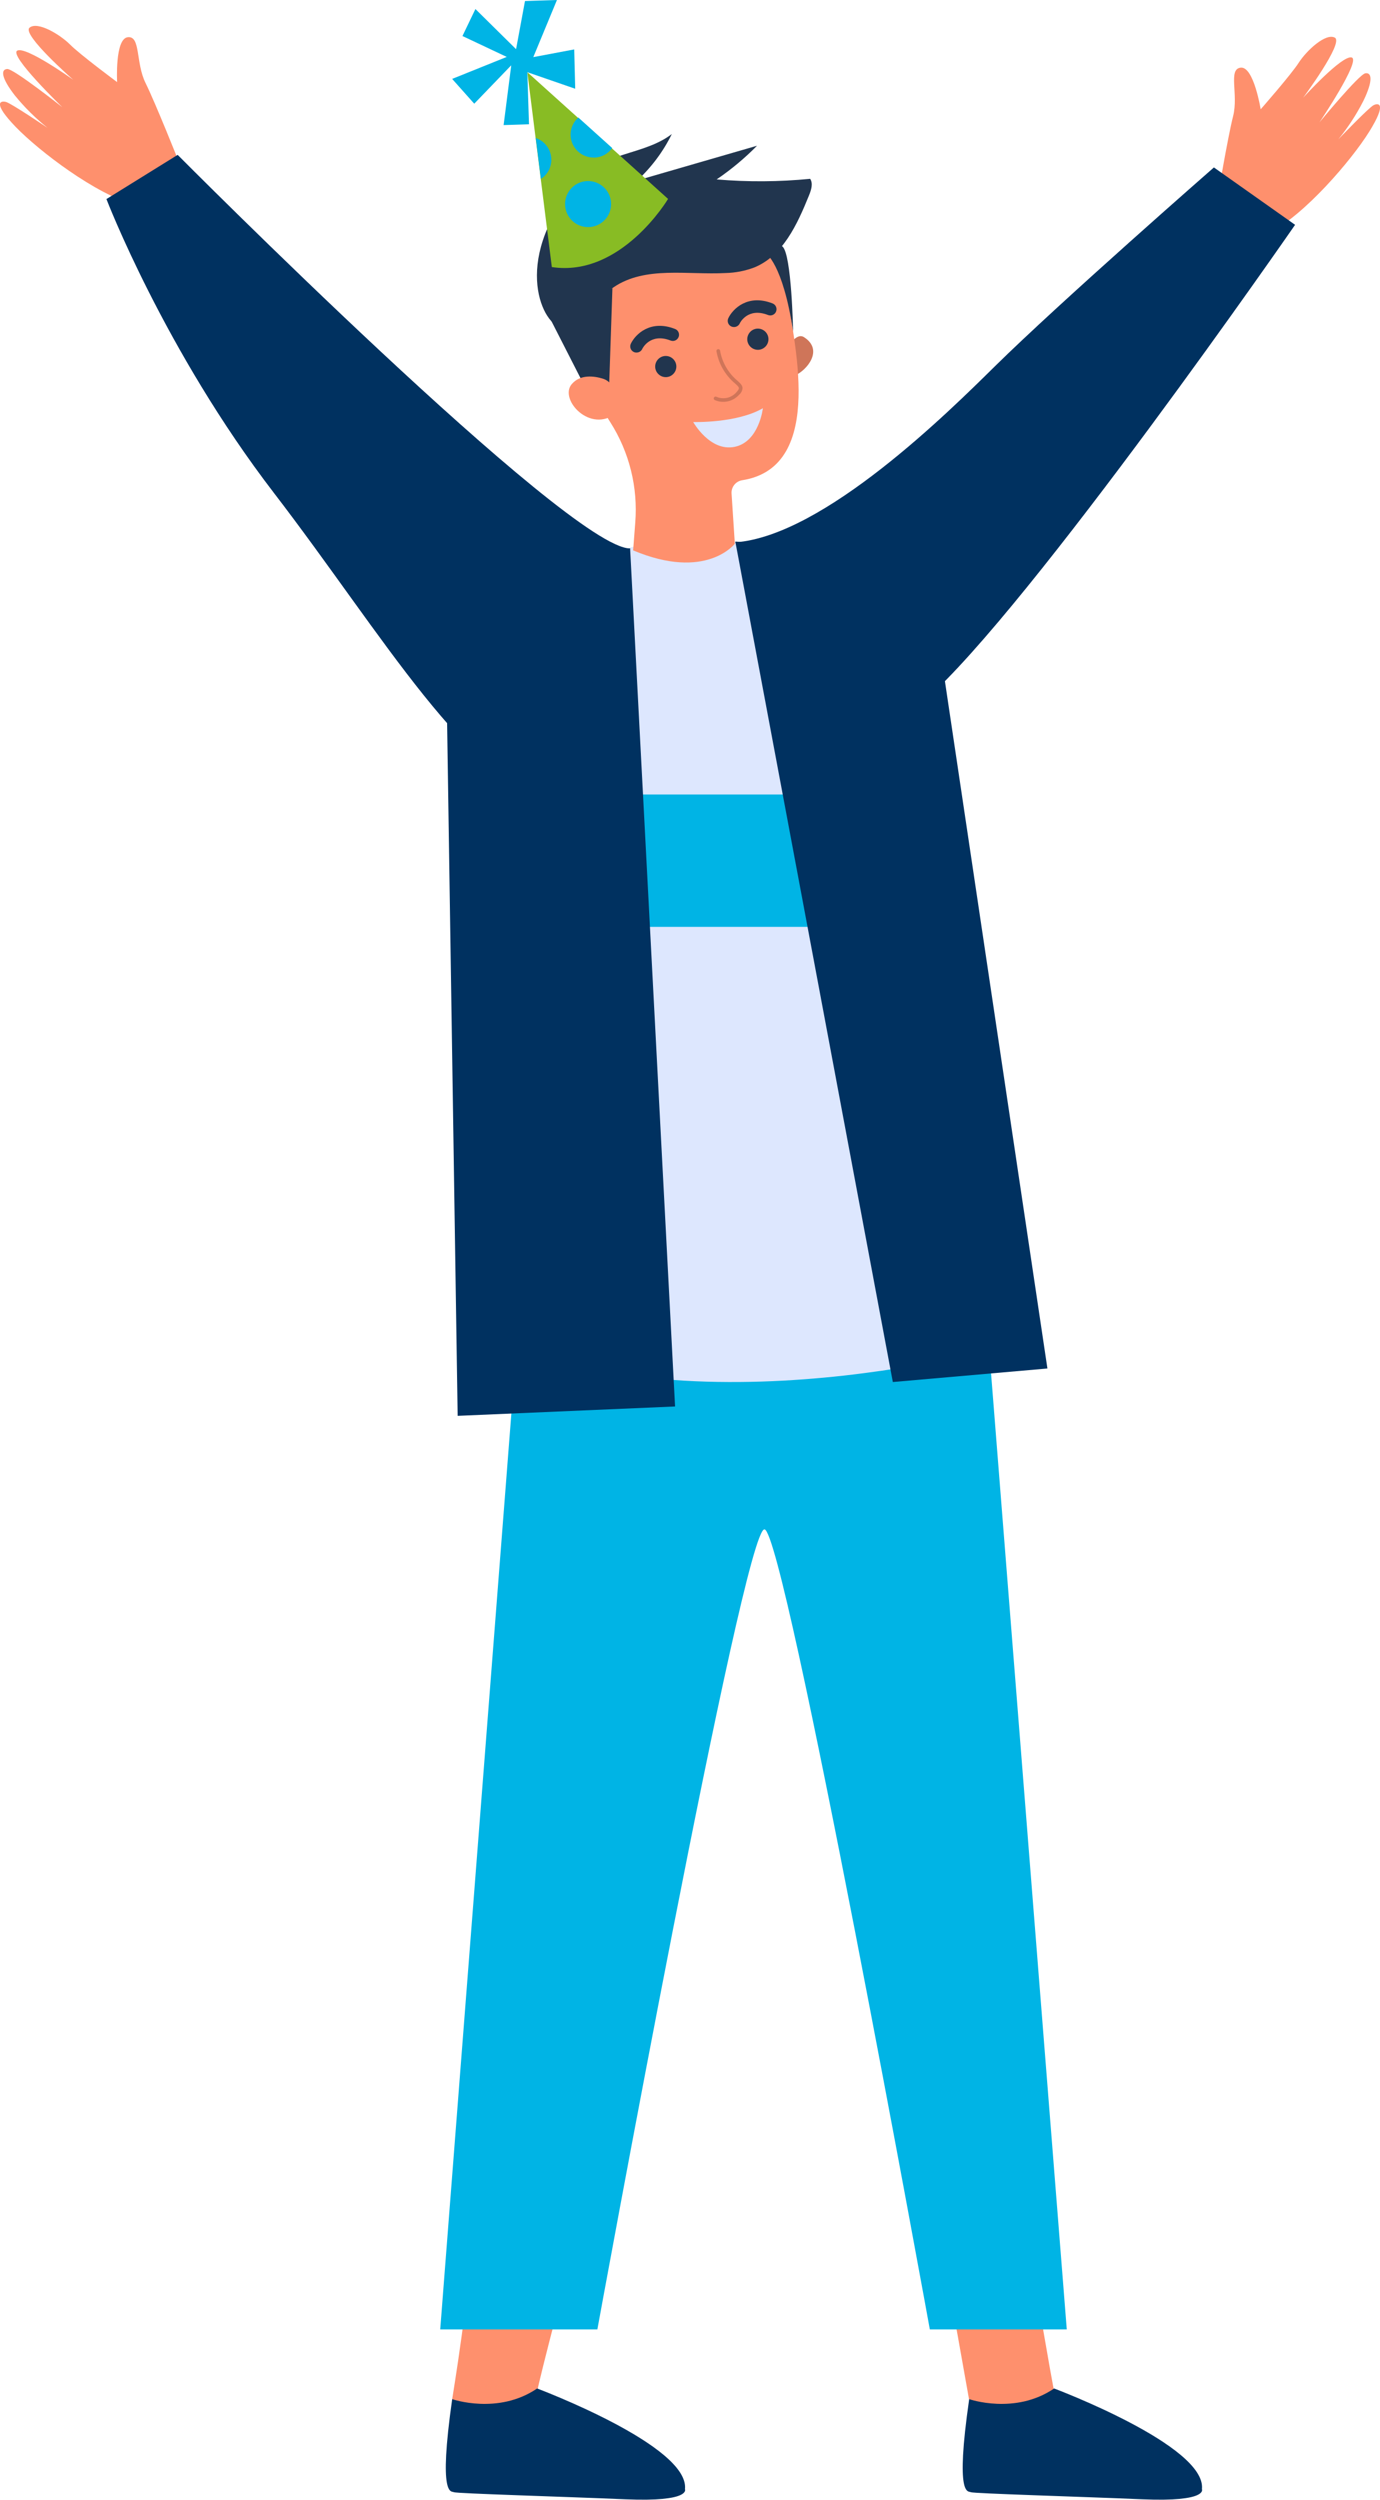 <svg viewBox="0 0 388.59 703.62" xmlns="http://www.w3.org/2000/svg" xmlns:xlink="http://www.w3.org/1999/xlink" id="Layer_1" overflow="hidden"><defs></defs><path d="M-2948.43 200.4C-2948.43 200.4-2941.34 241.86-2941.06 242.4-2940.78 242.94-2943.65 247.34-2943.65 247.34L-2954.84 249.34-2965.05 244.64C-2965.05 244.64-2970.95 211.22-2972.05 206.02-2973.15 200.82-2948.43 200.4-2948.43 200.4Z" fill="#FE906D" transform="translate(3237.91 430.65)"/><path d="M-2965 244.62C-2965 244.62-2952.11 249.13-2941.08 241.62-2941.08 241.62-2898.15 257.71-2899.46 269.95-2899.46 269.95-2897.63 273.6-2916.23 272.81-2934.83 272.02-2963.75 271.19-2964.53 270.81-2965.31 270.43-2969 272.35-2965 244.62Z" fill="#003160" transform="translate(3237.91 430.65)"/><path d="M-3075.93 200.4C-3075.93 200.4-3086.87 241.86-3086.59 242.4-3086.31 242.94-3089.18 247.34-3089.18 247.34L-3100.37 249.34-3110.58 244.64C-3110.58 244.64-3105.01 210.54-3106.08 205.34-3107.15 200.14-3075.93 200.4-3075.93 200.4Z" fill="#FE906D" transform="translate(3237.91 430.65)"/><path d="M-3110.58 244.62C-3110.58 244.62-3097.69 249.13-3086.66 241.62-3086.66 241.62-3043.72 257.71-3045.03 269.95-3045.03 269.95-3043.21 273.6-3061.81 272.81-3080.41 272.02-3109.33 271.19-3110.1 270.81-3110.87 270.43-3114.52 272.35-3110.58 244.62Z" fill="#003160" transform="translate(3237.91 430.65)"/><path d="M-2960-58.73-2937.52 225-2976.08 225C-2976.08 225-3016.83 0.79-3022.62-0.19-3028.41-1.17-3069.7 225-3069.7 225L-3113.95 225-3091.33-66.06Z" fill="#00B4E5" transform="translate(3237.91 430.65)"/><path d="M-3047-279.8C-3047-279.8-2988.12-272.89-2975.67-264.37-2977.32-228.62-2949.42-53.3-2949.42-53.3-2949.42-53.3-3035.32-27.1-3098.25-53.3L-3101.53-115.56C-3101.53-115.56-3098.37-224.39-3110.62-263.62-3090.26-269.43-3047-279.8-3047-279.8Z" fill="#DDE7FE" transform="translate(3237.91 430.65)"/><path d="M-3015.94-333C-3015.94-333-3013.7-337.15-3011.5-335.74-3005.91-332.16-3010.66-326.45-3014.04-324.97Z" fill="#CF7559" transform="translate(3237.91 430.65)"/><path d="M-3016.09-347.51-3016.09-347.51C-3016.09-347.92-3016.14-348.34-3016.18-348.75-3017.78-366.384-3033.37-379.382-3051.01-377.783-3051.73-377.716-3052.46-377.626-3053.18-377.51-3068.67-374.992-3080.08-361.663-3080.18-345.97-3080.2-340.442-3078.79-335.002-3076.09-330.18-3072.45-322.98-3069.27-316.82-3066.03-311.76-3060.69-303.363-3058.24-293.457-3059.03-283.54L-3059.63-275.74C-3039.05-267.08-3030.99-277.61-3030.99-277.61L-3031.91-291.74C-3032.03-293.574-3030.73-295.195-3028.91-295.48L-3028.91-295.48C-3004.72-299.28-3015.09-336.55-3016.09-347.51Z" fill="#FE906D" transform="translate(3237.91 430.65)"/><path d="M-3047.47-327.75C-3047.63-329.385-3049.07-330.589-3050.71-330.45-3052.35-330.292-3053.55-328.847-3053.41-327.21-3053.25-325.575-3051.81-324.371-3050.17-324.51-3048.53-324.668-3047.33-326.113-3047.47-327.75Z" fill="#21354E" transform="translate(3237.91 430.65)"/><path d="M-3021.53-335.45C-3021.69-337.085-3023.13-338.289-3024.77-338.15-3026.41-337.997-3027.62-336.544-3027.48-334.9-3027.32-333.26-3025.87-332.055-3024.23-332.2-3022.59-332.358-3021.39-333.809-3021.53-335.45Z" fill="#21354E" transform="translate(3237.91 430.65)"/><path d="M-3058.54-331.42C-3058.86-331.389-3059.17-331.444-3059.46-331.58-3060.33-332.002-3060.69-333.049-3060.27-333.918-3060.27-333.919-3060.27-333.919-3060.27-333.92-3059.01-336.54-3054.78-340.78-3047.82-338.06-3046.92-337.717-3046.47-336.712-3046.81-335.814-3046.82-335.809-3046.82-335.805-3046.82-335.8-3047.17-334.901-3048.18-334.454-3049.08-334.8-3054.8-337.03-3057.02-332.58-3057.08-332.39-3057.36-331.83-3057.92-331.461-3058.54-331.42Z" fill="#21354E" transform="translate(3237.91 430.65)"/><path d="M-3031.09-338.6C-3031.41-338.577-3031.72-338.636-3032.01-338.77-3032.88-339.192-3033.24-340.239-3032.82-341.108-3032.82-341.109-3032.82-341.109-3032.82-341.11-3031.56-343.73-3027.33-347.97-3020.37-345.25-3019.47-344.902-3019.02-343.889-3019.37-342.987-3019.37-342.985-3019.37-342.982-3019.37-342.98-3019.72-342.081-3020.73-341.634-3021.63-341.98-3027.35-344.22-3029.57-339.77-3029.63-339.57-3029.91-339.013-3030.47-338.645-3031.09-338.6Z" fill="#21354E" transform="translate(3237.91 430.65)"/><path d="M155.17 90.19 165.8 111.01 171.5 109.32 172.45 81.13 155.17 90.19Z" fill="#21354E"/><path d="M-3065.57-322.1C-3066.19-323.073-3067.15-323.784-3068.26-324.1-3070.54-324.79-3074.52-325.4-3076.95-322.49-3080.52-318.21-3071.68-308.49-3064.35-314.41-3064.35-314.44-3062.32-316.87-3065.57-322.1Z" fill="#FE906D" transform="translate(3237.91 430.65)"/><path d="M-3031.21-318.37C-3032.87-317.395-3034.89-317.273-3036.65-318.04-3036.9-318.173-3037-318.483-3036.88-318.74-3036.75-318.993-3036.44-319.095-3036.18-318.97-3034.19-318.099-3031.87-318.65-3030.48-320.32-3030.05-320.793-3029.84-321.153-3029.85-321.4-3029.85-321.76-3030.34-322.18-3030.98-322.76-3033.71-325.061-3035.54-328.246-3036.16-331.76-3036.22-332.039-3036.05-332.315-3035.77-332.38-3035.5-332.447-3035.22-332.279-3035.15-332.006-3035.15-332-3035.15-331.995-3035.15-331.99-3034.58-328.681-3032.86-325.68-3030.29-323.52-3029.49-322.8-3028.86-322.23-3028.82-321.44-3028.86-320.734-3029.18-320.074-3029.71-319.61-3030.15-319.131-3030.66-318.714-3031.21-318.37Z" fill="#CF7559" transform="translate(3237.91 430.65)"/><path d="M-3042.71-311.86C-3042.71-311.86-3030.45-311.48-3023.09-315.75-3023.09-315.75-3024.15-306.25-3031.09-304.87-3038.03-303.49-3042.71-311.86-3042.71-311.86Z" fill="#DDE7FE" transform="translate(3237.91 430.65)"/><path d="M-3022.36-359.45C-3022.36-359.45-3017.48-356.64-3014.58-337.36-3014.58-337.36-3014.99-359.11-3017.58-361.27-3020.17-363.43-3022.36-359.45-3022.36-359.45Z" fill="#21354E" transform="translate(3237.91 430.65)"/><path d="M-3074.41-380.54C-3068.04-387.69-3056.31-387.07-3048.73-392.93-3051.14-388.011-3054.45-383.58-3058.47-379.86L-3024.74-389.63C-3028.21-386.107-3032.02-382.932-3036.11-380.15-3027.34-379.402-3018.53-379.459-3009.77-380.32-3008.91-378.97-3009.48-377.2-3010.08-375.71-3013.37-367.58-3017.43-358.64-3025.56-355.35-3028.12-354.392-3030.83-353.868-3033.56-353.8-3044.33-353.22-3056.22-355.85-3065.12-349.8-3069.24-346.99-3074.36-337.22-3080.23-338.63-3085.44-339.85-3094.18-358.4-3074.41-380.54Z" fill="#21354E" transform="translate(3237.91 430.65)"/><rect x="149.47" y="223.62" width="106.5" height="37.26" fill="#00B4E5"/><path d="M-2895.17-374.3C-2895.17-374.3-2892.24-391.81-2890.68-397.97-2889.12-404.13-2892.18-411.26-2888.52-411.61-2884.86-411.96-2882.92-399.89-2882.92-399.89-2882.92-399.89-2874.38-409.61-2872.21-412.99-2870.04-416.37-2864.63-421.45-2862.03-420.05-2859.43-418.65-2870.98-403.12-2870.98-403.12-2870.98-403.12-2859.98-415.25-2857.29-414.47-2854.6-413.69-2866.36-396.22-2866.36-396.22-2866.36-396.22-2855.25-409.72-2853.45-410.02-2851.65-410.32-2851.2-408.02-2853.98-402.29-2855.95-398.42-2858.32-394.772-2861.07-391.41-2861.07-391.41-2852.54-400.32-2851.15-401.03-2849.76-401.74-2847.31-401.7-2852.32-393.64-2857.33-385.58-2870.51-370.17-2880.51-365.11Z" fill="#FE906D" transform="translate(3237.91 430.65)"/><path d="M-3030.85-278C-3005.85-279.84-2970.44-315.06-2957.79-327.52-2939.3-345.74-2896.09-383.52-2896.09-383.52L-2873.23-367.37C-2873.23-367.37-2947.87-259.54-2977.42-233.61-3006.97-207.68-3030.85-278-3030.85-278Z" fill="#003160" transform="translate(3237.91 430.65)"/><path d="M177.43 154.37 190.09 395.87 128.87 398.51 125.36 168.17 177.43 154.37Z" fill="#003160"/><path d="M-3030.85-278.22-2986.5-41.66-2942.97-45.47-2975.63-264.37C-2975.63-264.37-2987.82-275.48-3030.85-278.22Z" fill="#003160" transform="translate(3237.91 430.65)"/><path d="M-3187.55-385.11C-3187.55-385.11-3194.11-401.6-3196.93-407.3-3199.75-413-3198.26-420.61-3201.93-420.18-3205.6-419.75-3204.93-407.54-3204.93-407.54-3204.93-407.54-3215.32-415.24-3218.16-418.09-3221-420.94-3227.35-424.76-3229.6-422.85-3231.85-420.94-3217.28-408.19-3217.28-408.19-3217.28-408.19-3230.6-417.72-3233.05-416.4-3235.5-415.08-3220.34-400.46-3220.34-400.46-3220.34-400.46-3234.05-411.32-3235.87-411.23-3237.69-411.14-3237.65-408.82-3233.73-403.79-3230.99-400.425-3227.9-397.361-3224.51-394.65-3224.51-394.65-3234.71-401.56-3236.23-401.96-3237.75-402.36-3240.12-401.81-3233.52-394.96-3226.92-388.11-3210.8-375.85-3199.95-373.02Z" fill="#FE906D" transform="translate(3237.91 430.65)"/><path d="M-3080.49-204.47C-3105.78-209.21-3129.89-251.7-3160.75-291.87-3191.61-332.04-3207.94-374.62-3207.94-374.62L-3187.88-387.06C-3187.88-387.06-3077.77-276.28-3060.48-276.28Z" fill="#003160" transform="translate(3237.91 430.65)"/><path d="M-3082.52-355.48-3089.42-410.33-3049.79-374.66C-3049.79-374.66-3062.97-352.52-3082.52-355.48Z" fill="#88BC24" transform="translate(3237.91 430.65)"/><path d="M145.32 13.84 133.87 2.54 130.22 10.14 142.69 16.02 127.32 22.21 133.54 29.19 143.96 18.38 141.81 35.21 148.96 34.98 148.49 20.32 161.97 24.98 161.69 13.91 150.17 16.08 156.83 0 147.83 0.29 145.32 13.84 145.32 13.84Z" fill="#00B4E5"/><path d="M-3078.79-373C-3078.91-376.577-3076.1-379.572-3072.53-379.69-3072.52-379.69-3072.52-379.69-3072.52-379.69-3068.94-379.802-3065.95-376.997-3065.83-373.42-3065.72-369.843-3068.52-366.85-3072.1-366.73-3075.68-366.612-3078.67-369.416-3078.79-372.993-3078.79-372.995-3078.79-372.998-3078.79-373Z" fill="#00B4E5" transform="translate(3237.91 430.65)"/><path d="M-3082.66-385.9C-3082.59-383.644-3083.7-381.516-3085.6-380.29L-3087.05-391.81C-3084.5-390.946-3082.75-388.592-3082.66-385.9Z" fill="#00B4E5" transform="translate(3237.91 430.65)"/><path d="M-3070.55-386.3C-3074.13-386.188-3077.12-388.993-3077.24-392.57-3077.29-394.476-3076.49-396.306-3075.06-397.57L-3065.52-388.98C-3066.68-387.355-3068.53-386.358-3070.52-386.28Z" fill="#00B4E5" transform="translate(3237.91 430.65)"/></svg>